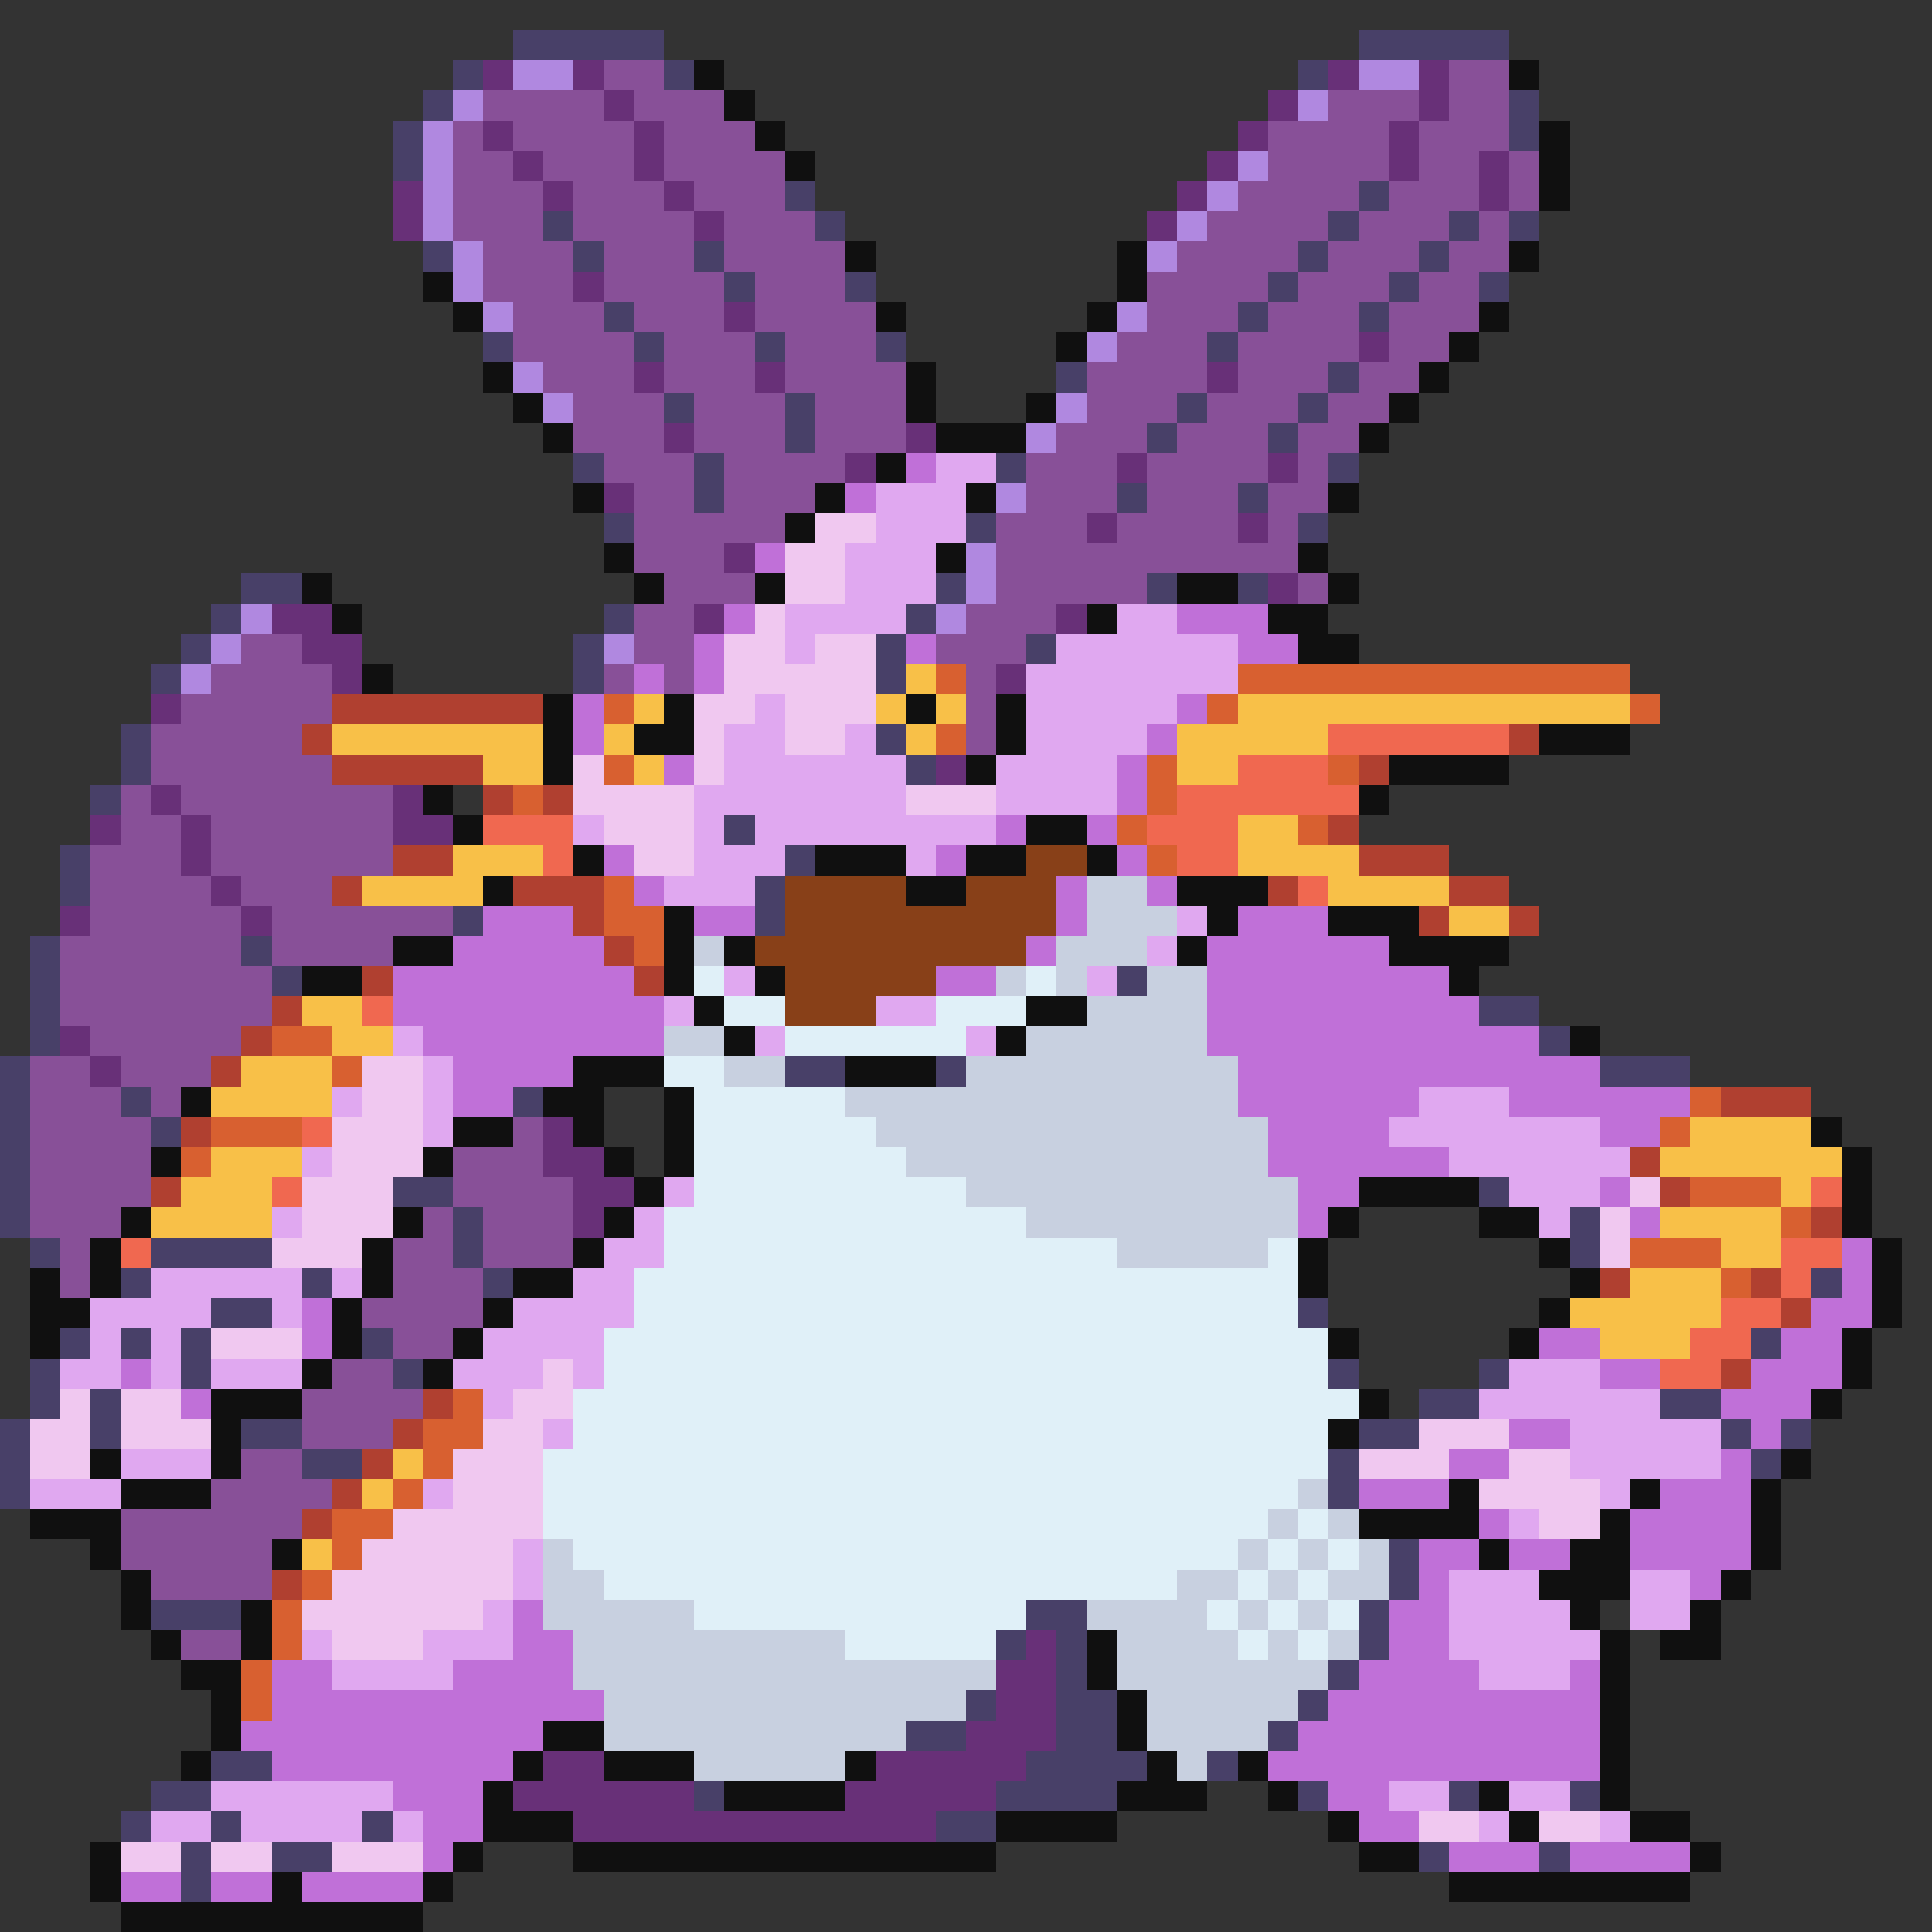 <svg xmlns="http://www.w3.org/2000/svg" viewBox="0 -0.5 64 64" shape-rendering="crispEdges">
<rect x="0" y="-0.5" width="64" height="64" fill="#333333" stroke="none"/>
<path stroke="#484068" d="M17 1h5M45 1h5M15 2h1M22 2h1M43 2h1M14 3h1M50 3h1M13 4h1M50 4h1M13 5h1M26 6h1M45 6h1M18 7h1M27 7h1M44 7h1M48 7h1M50 7h1M14 8h1M19 8h1M23 8h1M43 8h1M47 8h1M24 9h1M28 9h1M42 9h1M46 9h1M49 9h1M20 10h1M41 10h1M45 10h1M16 11h1M21 11h1M25 11h1M29 11h1M40 11h1M35 12h1M44 12h1M22 13h1M26 13h1M39 13h1M43 13h1M26 14h1M38 14h1M42 14h1M19 15h1M23 15h1M33 15h1M44 15h1M23 16h1M37 16h1M41 16h1M20 17h1M32 17h1M43 17h1M8 19h2M31 19h1M38 19h1M41 19h1M7 20h1M20 20h1M30 20h1M6 21h1M19 21h1M29 21h1M34 21h1M5 22h1M19 22h1M29 22h1M4 24h1M29 24h1M4 25h1M30 25h1M3 26h1M24 27h1M2 28h1M26 28h1M2 29h1M25 29h1M15 30h1M25 30h1M1 31h1M8 31h1M1 32h1M9 32h1M37 32h1M1 33h1M49 33h2M1 34h1M51 34h1M0 35h1M26 35h2M31 35h1M53 35h3M0 36h1M4 36h1M17 36h1M0 37h1M5 37h1M0 38h1M0 39h1M13 39h2M49 39h1M0 40h1M15 40h1M52 40h1M1 41h1M5 41h4M15 41h1M52 41h1M4 42h1M10 42h1M16 42h1M60 42h1M7 43h2M43 43h1M2 44h1M4 44h1M6 44h1M12 44h1M58 44h1M1 45h1M6 45h1M13 45h1M44 45h1M49 45h1M1 46h1M3 46h1M47 46h2M55 46h2M0 47h1M3 47h1M8 47h2M45 47h2M57 47h1M59 47h1M0 48h1M10 48h2M44 48h1M58 48h1M0 49h1M44 49h1M46 51h1M46 52h1M5 53h3M34 53h2M45 53h1M33 54h1M35 54h1M45 54h1M35 55h1M44 55h1M32 56h1M35 56h2M43 56h1M30 57h2M35 57h2M42 57h1M7 58h2M34 58h4M40 58h1M5 59h2M23 59h1M33 59h4M43 59h1M48 59h1M52 59h1M4 60h1M7 60h1M12 60h1M31 60h2M6 61h1M9 61h2M47 61h1M51 61h1M6 62h1" />
<path stroke="#683078" d="M16 2h1M19 2h1M44 2h1M47 2h1M20 3h1M42 3h1M47 3h1M16 4h1M21 4h1M41 4h1M46 4h1M17 5h1M21 5h1M40 5h1M46 5h1M49 5h1M13 6h1M18 6h1M22 6h1M39 6h1M49 6h1M13 7h1M23 7h1M38 7h1M19 9h1M24 10h1M45 11h1M21 12h1M25 12h1M40 12h1M22 14h1M30 14h1M28 15h1M37 15h1M42 15h1M20 16h1M36 17h1M41 17h1M24 18h1M42 19h1M9 20h2M23 20h1M35 20h1M10 21h2M11 22h1M33 22h1M5 23h1M31 25h1M5 26h1M13 26h1M3 27h1M6 27h1M13 27h2M6 28h1M7 29h1M2 30h1M8 30h1M2 34h1M3 35h1M18 37h1M18 38h2M19 39h2M19 40h1M34 54h1M33 55h2M33 56h2M32 57h3M18 58h2M29 58h5M17 59h6M28 59h5M19 60h12" />
<path stroke="#b088e0" d="M17 2h2M45 2h2M15 3h1M43 3h1M14 4h1M14 5h1M41 5h1M14 6h1M40 6h1M14 7h1M39 7h1M15 8h1M38 8h1M15 9h1M16 10h1M37 10h1M36 11h1M17 12h1M18 13h1M35 13h1M34 14h1M33 16h1M32 18h1M32 19h1M8 20h1M31 20h1M7 21h1M20 21h1M6 22h1" />
<path stroke="#885098" d="M20 2h2M48 2h2M16 3h4M21 3h3M44 3h3M48 3h2M15 4h1M17 4h4M22 4h3M42 4h4M47 4h3M15 5h2M18 5h3M22 5h4M42 5h4M47 5h2M50 5h1M15 6h3M19 6h3M23 6h3M41 6h4M46 6h3M50 6h1M15 7h3M19 7h4M24 7h3M40 7h4M45 7h3M49 7h1M16 8h3M20 8h3M24 8h4M39 8h4M44 8h3M48 8h2M16 9h3M20 9h4M25 9h3M38 9h4M43 9h3M47 9h2M17 10h3M21 10h3M25 10h4M38 10h3M42 10h3M46 10h3M17 11h4M22 11h3M26 11h3M37 11h3M41 11h4M46 11h2M18 12h3M22 12h3M26 12h4M36 12h4M41 12h3M45 12h2M19 13h3M23 13h3M27 13h3M36 13h3M40 13h3M44 13h2M19 14h3M23 14h3M27 14h3M35 14h3M39 14h3M43 14h2M20 15h3M24 15h4M34 15h3M38 15h4M43 15h1M21 16h2M24 16h3M34 16h3M38 16h3M42 16h2M21 17h5M33 17h3M37 17h4M42 17h1M21 18h3M33 18h10M22 19h3M33 19h5M43 19h1M21 20h2M32 20h3M8 21h2M21 21h2M31 21h3M7 22h4M20 22h1M22 22h1M32 22h1M6 23h5M32 23h1M5 24h5M32 24h1M5 25h6M4 26h1M6 26h7M4 27h2M7 27h6M3 28h3M7 28h6M3 29h4M8 29h3M3 30h5M9 30h6M2 31h6M9 31h4M2 32h7M2 33h7M3 34h5M1 35h2M4 35h3M1 36h3M5 36h1M1 37h4M17 37h1M1 38h4M15 38h3M1 39h4M15 39h4M1 40h3M14 40h1M16 40h3M2 41h1M13 41h2M16 41h3M2 42h1M13 42h3M12 43h4M13 44h2M11 45h2M10 46h4M10 47h3M8 48h2M7 49h4M4 50h6M4 51h5M5 52h4M6 54h2" />
<path stroke="#101010" d="M23 2h1M50 2h1M24 3h1M25 4h1M51 4h1M26 5h1M51 5h1M51 6h1M28 8h1M37 8h1M50 8h1M14 9h1M37 9h1M15 10h1M29 10h1M36 10h1M49 10h1M35 11h1M48 11h1M16 12h1M30 12h1M47 12h1M17 13h1M30 13h1M34 13h1M46 13h1M18 14h1M31 14h3M45 14h1M29 15h1M19 16h1M27 16h1M32 16h1M44 16h1M26 17h1M20 18h1M31 18h1M43 18h1M10 19h1M21 19h1M25 19h1M39 19h2M44 19h1M11 20h1M36 20h1M42 20h2M43 21h2M12 22h1M18 23h1M22 23h1M30 23h1M33 23h1M18 24h1M21 24h2M33 24h1M51 24h3M18 25h1M32 25h1M46 25h4M14 26h1M45 26h1M15 27h1M34 27h2M19 28h1M27 28h3M32 28h2M36 28h1M16 29h1M30 29h2M39 29h3M22 30h1M40 30h1M44 30h3M13 31h2M22 31h1M24 31h1M39 31h1M46 31h4M10 32h2M22 32h1M25 32h1M48 32h1M23 33h1M34 33h2M24 34h1M33 34h1M52 34h1M19 35h3M28 35h3M6 36h1M18 36h2M22 36h1M15 37h2M19 37h1M22 37h1M60 37h1M5 38h1M14 38h1M20 38h1M22 38h1M61 38h1M21 39h1M45 39h4M61 39h1M4 40h1M13 40h1M20 40h1M44 40h1M49 40h2M61 40h1M3 41h1M12 41h1M19 41h1M43 41h1M51 41h1M62 41h1M1 42h1M3 42h1M12 42h1M17 42h2M43 42h1M52 42h1M62 42h1M1 43h2M11 43h1M16 43h1M51 43h1M62 43h1M1 44h1M11 44h1M15 44h1M44 44h1M50 44h1M61 44h1M10 45h1M14 45h1M61 45h1M7 46h3M45 46h1M60 46h1M7 47h1M44 47h1M3 48h1M7 48h1M59 48h1M4 49h3M48 49h1M54 49h1M58 49h1M1 50h3M45 50h4M53 50h1M58 50h1M3 51h1M9 51h1M49 51h1M52 51h2M58 51h1M4 52h1M51 52h3M57 52h1M4 53h1M8 53h1M52 53h1M56 53h1M5 54h1M8 54h1M36 54h1M53 54h1M55 54h2M6 55h2M36 55h1M53 55h1M7 56h1M37 56h1M53 56h1M7 57h1M18 57h2M37 57h1M53 57h1M6 58h1M17 58h1M20 58h3M28 58h1M38 58h1M41 58h1M53 58h1M16 59h1M24 59h4M37 59h3M42 59h1M49 59h1M53 59h1M16 60h3M33 60h4M44 60h1M50 60h1M54 60h2M3 61h1M15 61h1M19 61h14M45 61h2M56 61h1M3 62h1M9 62h1M14 62h1M48 62h8M4 63h10" />
<path stroke="#c070d8" d="M30 15h1M28 16h1M25 18h1M24 20h1M39 20h3M23 21h1M30 21h1M41 21h2M21 22h1M23 22h1M19 23h1M39 23h1M19 24h1M38 24h1M22 25h1M37 25h1M37 26h1M33 27h1M36 27h1M20 28h1M31 28h1M37 28h1M21 29h1M35 29h1M38 29h1M16 30h3M23 30h2M35 30h1M41 30h3M15 31h5M34 31h1M40 31h6M13 32h8M31 32h2M40 32h8M13 33h9M40 33h9M14 34h8M40 34h11M15 35h4M41 35h12M15 36h2M41 36h6M50 36h6M42 37h4M53 37h2M42 38h6M43 39h2M53 39h1M43 40h1M54 40h1M61 41h1M61 42h1M10 43h1M60 43h2M10 44h1M51 44h2M59 44h2M4 45h1M53 45h2M58 45h3M6 46h1M57 46h3M50 47h2M58 47h1M48 48h2M57 48h1M45 49h3M55 49h3M49 50h1M54 50h4M47 51h2M50 51h2M54 51h4M47 52h1M56 52h1M17 53h1M46 53h2M17 54h2M46 54h2M9 55h2M15 55h4M45 55h4M52 55h1M9 56h11M44 56h9M8 57h10M43 57h10M9 58h8M42 58h11M13 59h3M44 59h2M14 60h2M45 60h2M14 61h1M48 61h3M52 61h4M4 62h2M7 62h2M10 62h4" />
<path stroke="#e0a8f0" d="M31 15h2M29 16h3M29 17h3M28 18h3M28 19h3M26 20h4M37 20h2M26 21h1M35 21h6M34 22h7M25 23h1M34 23h5M24 24h2M28 24h1M34 24h4M24 25h6M33 25h4M23 26h7M33 26h4M19 27h1M23 27h1M25 27h8M23 28h3M30 28h1M22 29h3M39 30h1M38 31h1M24 32h1M36 32h1M22 33h1M29 33h2M13 34h1M25 34h1M32 34h1M14 35h1M11 36h1M14 36h1M47 36h3M14 37h1M46 37h7M10 38h1M48 38h6M22 39h1M50 39h3M9 40h1M21 40h1M51 40h1M20 41h2M5 42h5M11 42h1M19 42h2M3 43h4M9 43h1M17 43h4M3 44h1M5 44h1M16 44h4M2 45h2M5 45h1M7 45h3M15 45h3M19 45h1M50 45h3M16 46h1M49 46h6M18 47h1M52 47h5M4 48h3M52 48h5M1 49h3M14 49h1M53 49h1M50 50h1M17 51h1M17 52h1M48 52h3M54 52h2M16 53h1M48 53h4M54 53h2M10 54h1M14 54h3M48 54h5M11 55h4M49 55h3M7 59h6M46 59h2M50 59h2M5 60h2M8 60h4M13 60h1M49 60h1M53 60h1" />
<path stroke="#f0c8f0" d="M27 17h2M26 18h2M26 19h2M25 20h1M24 21h2M27 21h2M24 22h5M23 23h2M26 23h3M23 24h1M26 24h2M19 25h1M23 25h1M19 26h4M30 26h3M20 27h3M21 28h2M12 35h2M12 36h2M11 37h3M11 38h3M10 39h3M54 39h1M10 40h3M53 40h1M9 41h3M53 41h1M7 44h3M18 45h1M2 46h1M4 46h2M17 46h2M1 47h2M4 47h3M16 47h2M47 47h3M1 48h2M15 48h3M45 48h3M50 48h2M15 49h3M49 49h4M13 50h5M51 50h2M12 51h5M11 52h6M10 53h6M11 54h3M47 60h2M51 60h2M4 61h2M7 61h2M11 61h3" />
<path stroke="#f8c048" d="M30 22h1M21 23h1M29 23h1M31 23h1M41 23h13M11 24h7M20 24h1M30 24h1M39 24h5M16 25h2M21 25h1M39 25h2M41 27h2M15 28h3M41 28h4M12 29h4M44 29h4M48 30h2M10 33h2M11 34h2M8 35h3M7 36h4M56 37h4M7 38h3M55 38h6M6 39h3M59 39h1M5 40h4M55 40h4M57 41h2M54 42h3M52 43h5M53 44h3M13 48h1M12 49h1M10 51h1" />
<path stroke="#d86030" d="M31 22h1M41 22h13M20 23h1M40 23h1M54 23h1M31 24h1M20 25h1M38 25h1M44 25h1M17 26h1M38 26h1M37 27h1M43 27h1M38 28h1M20 29h1M20 30h2M21 31h1M9 34h2M11 35h1M56 36h1M7 37h3M55 37h1M6 38h1M56 39h3M59 40h1M54 41h3M57 42h1M15 46h1M14 47h2M14 48h1M13 49h1M11 50h2M11 51h1M10 52h1M9 53h1M9 54h1M8 55h1M8 56h1" />
<path stroke="#b04030" d="M11 23h7M10 24h1M50 24h1M11 25h5M45 25h1M16 26h1M18 26h1M44 27h1M13 28h2M45 28h3M11 29h1M17 29h3M42 29h1M48 29h2M19 30h1M47 30h1M50 30h1M20 31h1M12 32h1M21 32h1M9 33h1M8 34h1M7 35h1M57 36h3M6 37h1M54 38h1M5 39h1M55 39h1M60 40h1M53 42h1M58 42h1M59 43h1M57 45h1M14 46h1M13 47h1M12 48h1M11 49h1M10 50h1M9 52h1" />
<path stroke="#f06850" d="M44 24h6M41 25h3M39 26h6M16 27h3M38 27h3M18 28h1M39 28h2M43 29h1M12 33h1M10 37h1M9 39h1M60 39h1M4 41h1M59 41h2M59 42h1M57 43h2M56 44h2M55 45h2" />
<path stroke="#884018" d="M34 28h2M26 29h4M32 29h3M26 30h9M25 31h9M26 32h5M26 33h3" />
<path stroke="#c8d0e0" d="M36 29h2M36 30h3M23 31h1M35 31h3M33 32h1M35 32h1M38 32h2M36 33h4M22 34h2M34 34h6M24 35h2M32 35h9M28 36h13M29 37h13M30 38h12M32 39h11M34 40h9M37 41h5M43 49h1M42 50h1M44 50h1M18 51h1M41 51h1M43 51h1M45 51h1M18 52h2M39 52h2M42 52h1M44 52h2M18 53h5M36 53h4M41 53h1M43 53h1M19 54h9M37 54h4M42 54h1M44 54h1M19 55h14M37 55h7M20 56h12M38 56h5M20 57h10M38 57h4M23 58h5M39 58h1" />
<path stroke="#e0f0f8" d="M23 32h1M34 32h1M24 33h2M31 33h3M26 34h6M22 35h2M23 36h5M23 37h6M23 38h7M23 39h9M22 40h12M22 41h15M42 41h1M21 42h22M21 43h22M20 44h24M20 45h24M19 46h26M19 47h25M18 48h26M18 49h25M18 50h24M43 50h1M19 51h22M42 51h1M44 51h1M20 52h19M41 52h1M43 52h1M23 53h11M40 53h1M42 53h1M44 53h1M28 54h5M41 54h1M43 54h1" />
</svg>